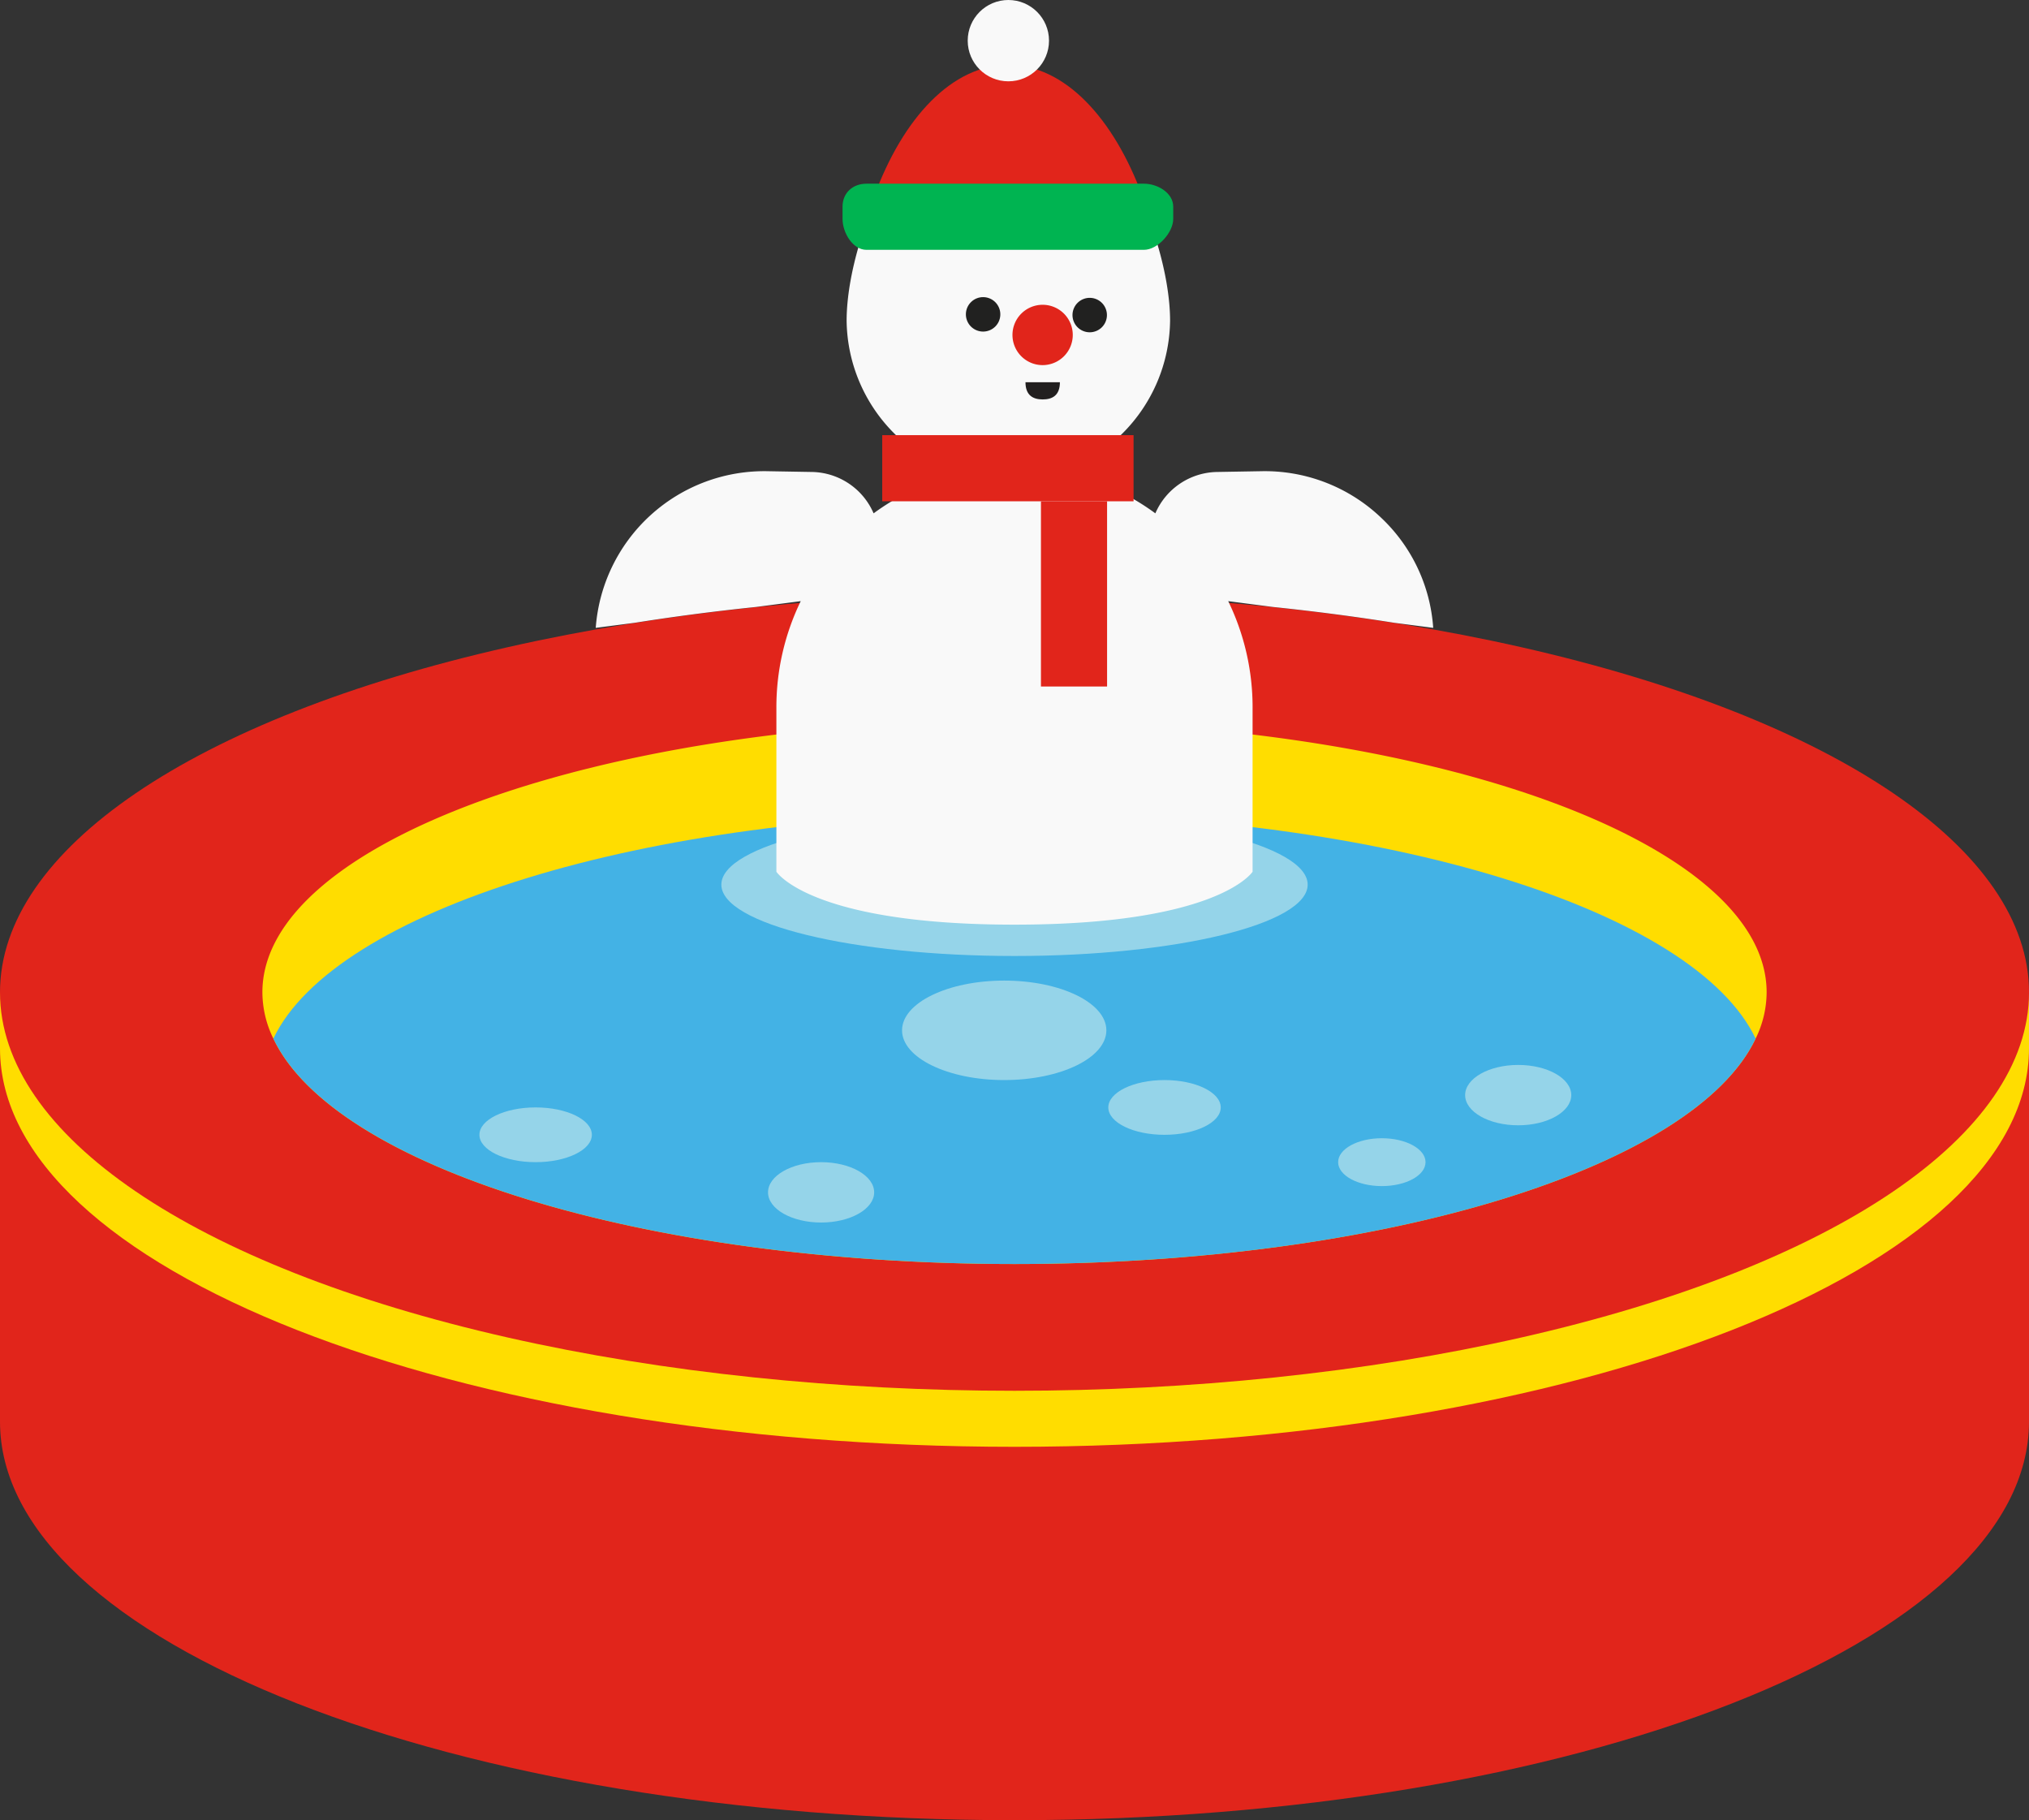 <svg xmlns="http://www.w3.org/2000/svg" viewBox="0 0 825.07 740"><rect x="0" y="0" width="825.07" height="740" fill="#333333" stroke="none"/><defs><style>.cls-1{fill:#e1251b;}.cls-2{fill:#fd0;}.cls-3{fill:#43b2e5;}.cls-4{fill:#95d4e9;}.cls-5{fill:#fff;}.cls-6{fill:#f9f9f9;}.cls-7{fill:#212120;}.cls-8{fill:#221f1f;}.cls-9{fill:#00b451;}</style></defs><title>snowman_big_tub</title><g id="Layer_2" data-name="Layer 2"><g id="ART"><path class="cls-1" d="M825.07,578c0,89.46-184.7,162-412.53,162S0,667.48,0,578V403.44H825.07Z"/><path class="cls-2" d="M825.07,426.2c0,89.46-184.7,162-412.53,162S0,515.66,0,426.2V403.44H825.07Z"/><ellipse class="cls-1" cx="412.54" cy="403.44" rx="412.54" ry="161.98"/><path class="cls-2" d="M718.38,403.41a43,43,0,0,1-4.47,18.83c-24.69,52.06-150.23,91.65-301.37,91.65S135.8,474.3,111.16,422.24a43,43,0,0,1-4.46-18.83c0-61,136.89-110.43,305.84-110.43S718.38,342.41,718.38,403.41Z"/><path class="cls-3" d="M713.91,422.24c-24.69,52.06-150.23,91.65-301.37,91.65S135.8,474.3,111.16,422.24c24.74-52,150.23-91.61,301.38-91.61S689.17,370.22,713.91,422.24Z"/><ellipse class="cls-4" cx="408.35" cy="418.88" rx="41.54" ry="20.22"/><ellipse class="cls-4" cx="412.54" cy="359.65" rx="119.21" ry="29.01"/><ellipse class="cls-4" cx="217.81" cy="461.35" rx="22.86" ry="11.13"/><ellipse class="cls-5" cx="427.82" cy="353.46" rx="34.29" ry="16.69"/><ellipse class="cls-4" cx="473.54" cy="450.23" rx="22.86" ry="11.13"/><ellipse class="cls-4" cx="617.36" cy="445.22" rx="21.58" ry="12.27"/><ellipse class="cls-4" cx="333.89" cy="484.75" rx="21.58" ry="12.27"/><ellipse class="cls-4" cx="561.91" cy="472.48" rx="17.77" ry="9.73"/><path class="cls-6" d="M475.8,130.41a65.77,65.77,0,0,1-131.53,0c0-36.32,29.44-101.55,65.77-101.55S475.8,94.09,475.8,130.41Z"/><path class="cls-6" d="M561.89,210.74a68.55,68.55,0,0,0-49-19.17l-18,.31a27.84,27.84,0,0,0-25.08,16.82,96.68,96.68,0,0,0-114.57,0,27.82,27.82,0,0,0-25.07-16.82l-18-.31a68.74,68.74,0,0,0-69.92,63.69l15.84-2.06q24-3.81,49.44-6.45l18.08-2.35a98.7,98.7,0,0,0-9.9,43.26v66.75s13.74,21.51,96.82,21.51,96.82-21.51,96.82-21.51V287.66a98.7,98.7,0,0,0-9.91-43.26l18.08,2.35q25.4,2.63,49.45,6.45l15.83,2.06A67.85,67.85,0,0,0,561.89,210.74Z"/><path class="cls-7" d="M436.12,128.09a7,7,0,1,0,7-7A7,7,0,0,0,436.12,128.09Z"/><path class="cls-7" d="M392.77,127.8a7,7,0,1,0,7-7A7,7,0,0,0,392.77,127.8Z"/><path class="cls-8" d="M417,155.39c0,5.38,3.12,7,7,7s7-1.6,7-7Z"/><path class="cls-1" d="M410,26.39c-22.77,0-42.84,21.43-54.64,53.7H464.67C452.86,47.82,432.8,26.39,410,26.39Z"/><circle class="cls-6" cx="410.04" cy="16.53" r="16.53"/><path class="cls-9" d="M477.08,89c0,5.53-6.3,12.57-11.92,12.57H352.34c-5.62,0-9.73-7-9.73-12.57V84c0-5.53,4.11-9.32,9.73-9.32H465.16c5.62,0,11.92,3.79,11.92,9.32Z"/><rect class="cls-1" x="423.29" y="203.8" width="26.89" height="75.3"/><rect class="cls-1" x="358.75" y="176.91" width="102.2" height="26.89"/><path class="cls-1" d="M424,148.44a12.27,12.27,0,0,0,12.23-12.29h0a12.26,12.26,0,0,0-12.28-12.24h0a12.26,12.26,0,0,0-12.24,12.29h0A12.26,12.26,0,0,0,424,148.44Z"/></g></g></svg>